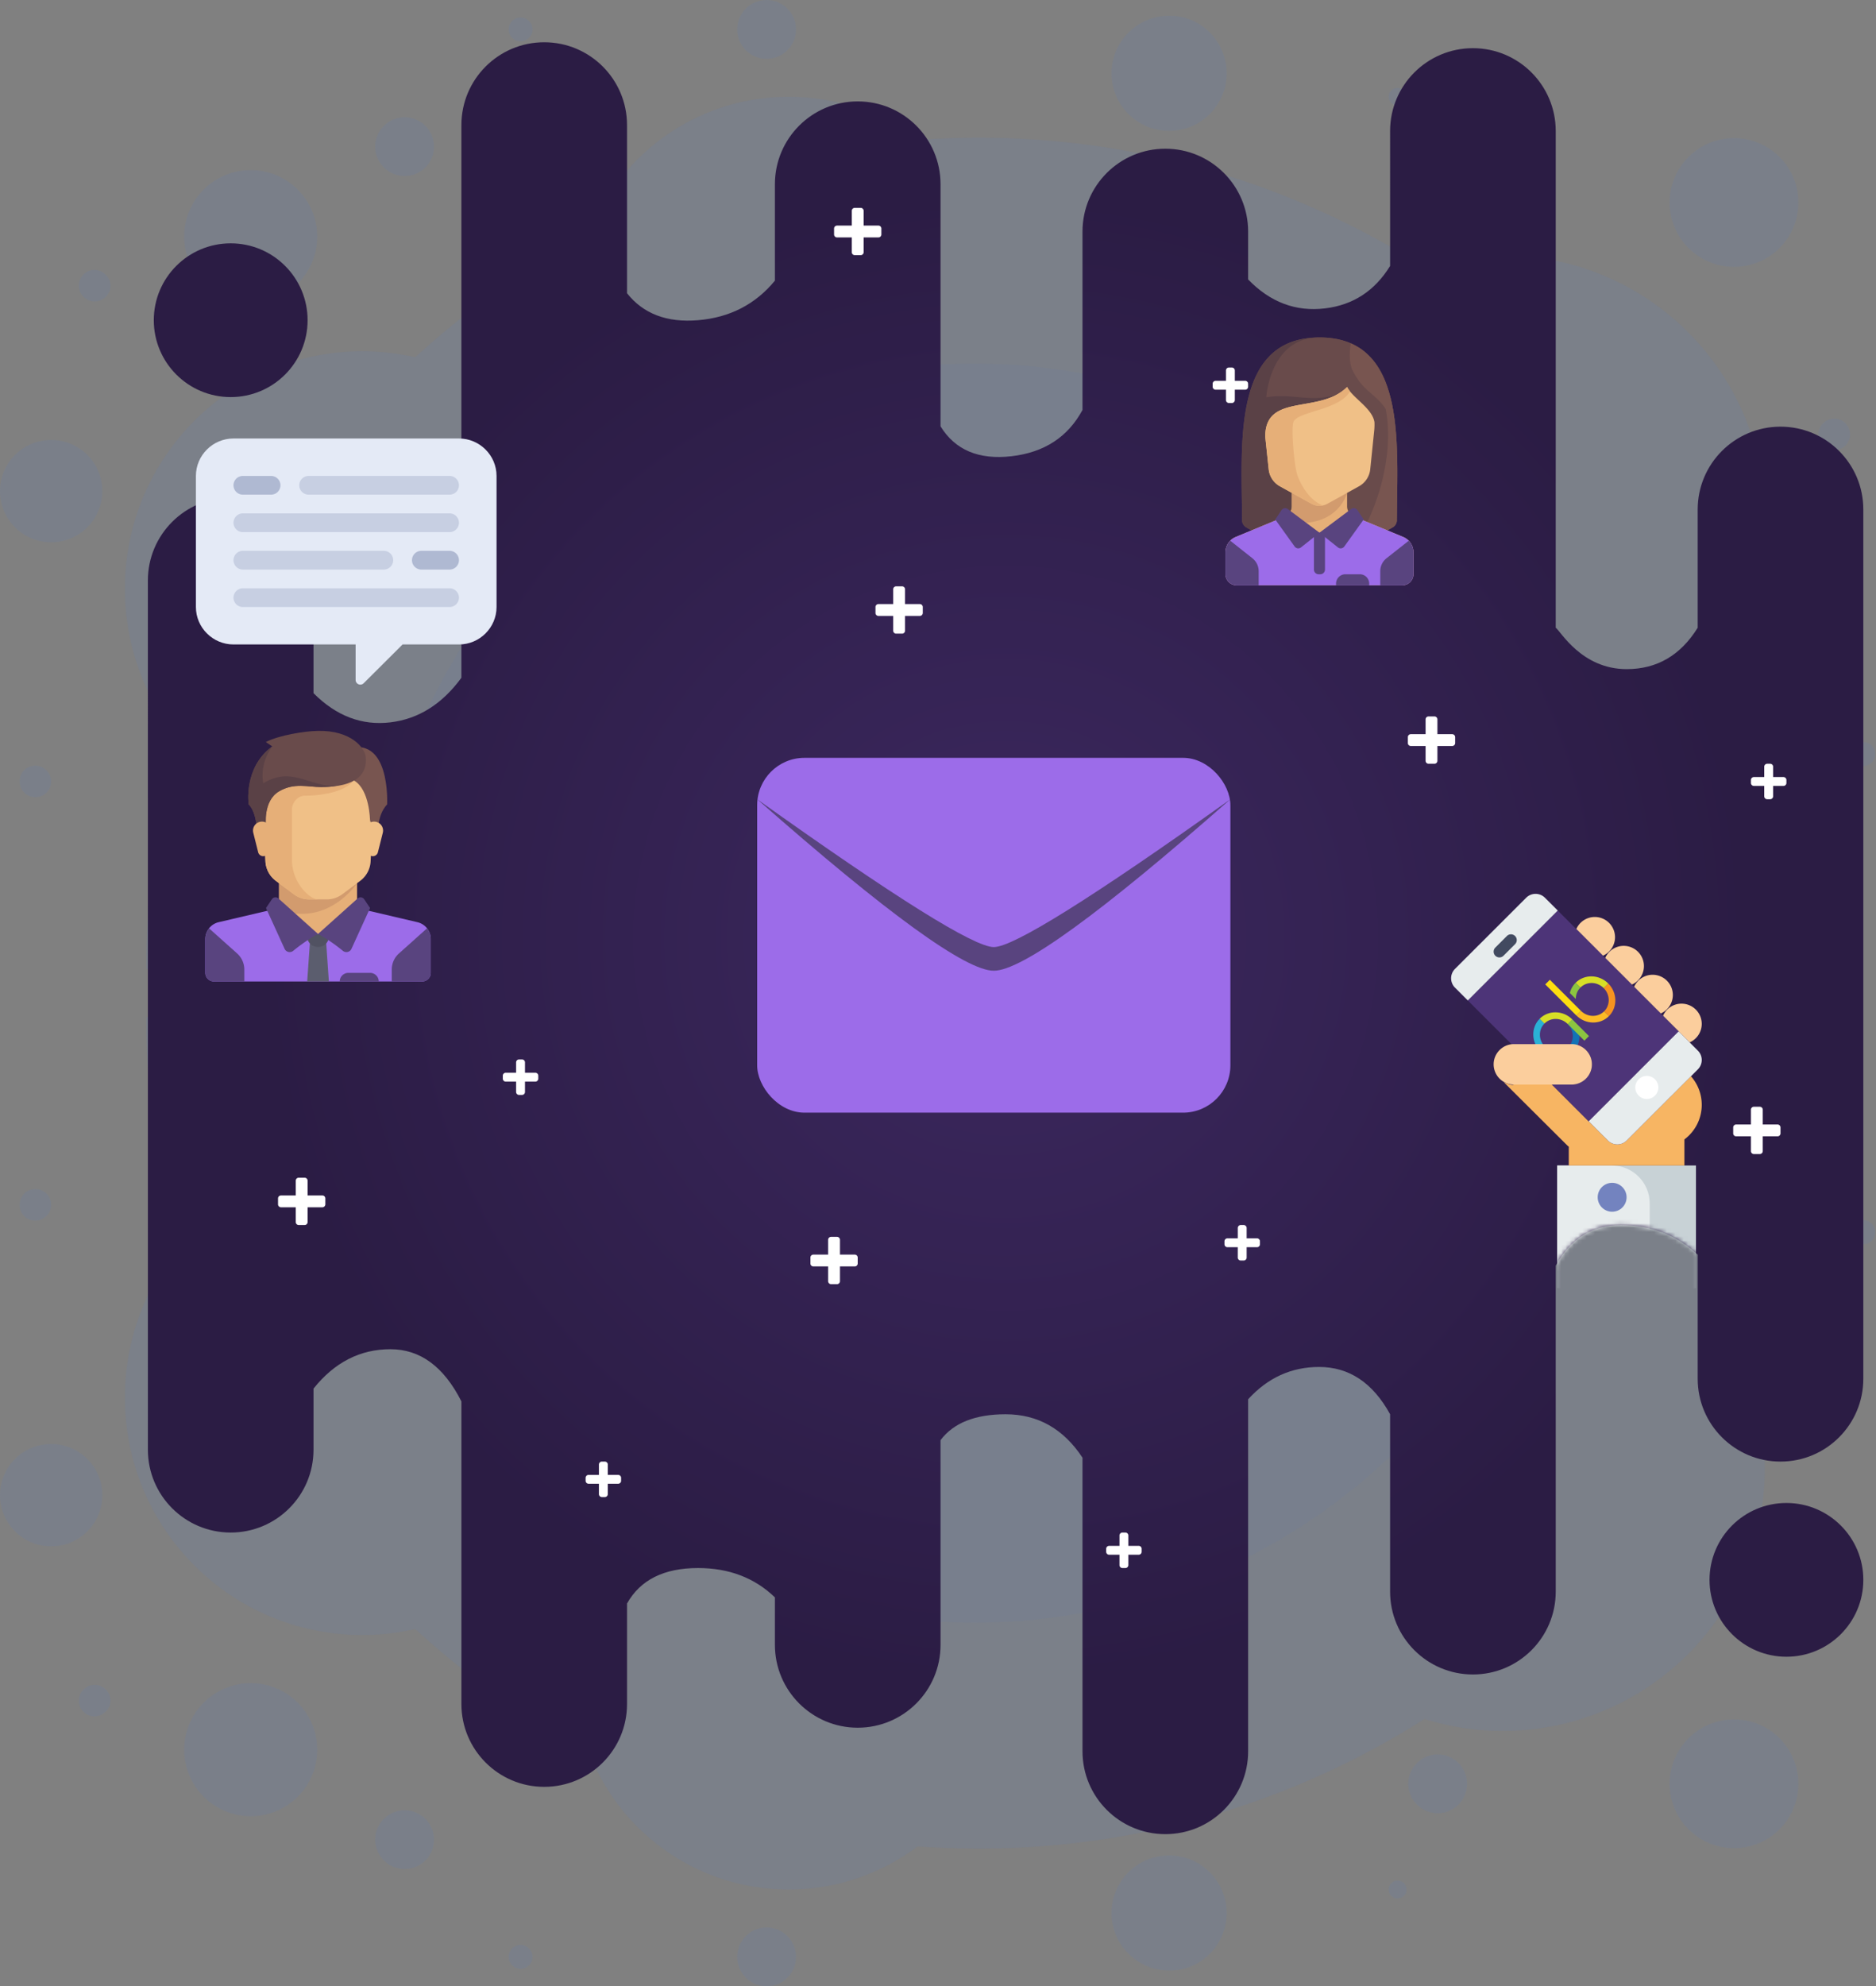 <svg width="444" height="470" xmlns="http://www.w3.org/2000/svg" xmlns:xlink="http://www.w3.org/1999/xlink"><rect width="100%" height="100%" fill="#808080" stroke="none"/><defs><radialGradient cx="50%" cy="50%" fx="50%" fy="50%" r="43.912%" gradientTransform="matrix(-1 0 0 -.958 1 .979)" id="b"><stop stop-color="#3C285F" offset="0%"/><stop stop-color="#2B1C44" offset="100%"/></radialGradient><path d="M39.2 154.019c5.396 5.411 11.463 7.713 18.2 6.905 6.632-.795 12.232-4.311 16.8-10.547V19.6C74.2 8.775 82.975 0 93.8 0c10.825 0 19.6 8.775 19.6 19.6v39.788c3.85 4.866 9.45 6.993 16.8 6.381 7.511-.626 13.578-3.744 18.2-9.356v-22.82c0-10.824 8.775-19.6 19.6-19.6 10.825 0 19.6 8.776 19.6 19.6v57.285c3.456 5.61 9.056 7.969 16.8 7.076 7.744-.893 13.344-4.544 16.8-10.951V44.788c0-10.825 8.775-19.6 19.6-19.6 10.825 0 19.6 8.775 19.6 19.6v11.333c5.216 5.396 11.283 7.679 18.2 6.85 6.64-.797 11.773-4.143 15.4-10.04V21c0-10.824 8.775-19.6 19.6-19.6 10.825 0 19.6 8.776 19.6 19.6v117.536c1.118.745 6.081 9.795 16.8 9.795 7.146 0 12.746-3.265 16.8-9.795v-27.978c0-10.825 8.775-19.6 19.6-19.6 10.825 0 19.6 8.775 19.6 19.6v205.685c0 10.824-8.775 19.6-19.6 19.6-10.825 0-19.6-8.776-19.6-19.6v-29.366c-5.033-4.672-11.1-7.008-18.2-7.008-6.792 0-11.926 3.206-15.4 9.619v77.13c0 10.826-8.775 19.6-19.6 19.6-10.825 0-19.6-8.774-19.6-19.6v-41.983c-4.109-7.455-9.709-11.182-16.8-11.182-6.556 0-12.156 2.549-16.8 7.646V404.4c0 10.825-8.775 19.6-19.6 19.6-10.825 0-19.6-8.775-19.6-19.6v-69.478c-4.523-6.85-10.59-10.275-18.2-10.275-7.192 0-12.325 2.04-15.4 6.118v48.447c0 10.825-8.775 19.6-19.6 19.6-10.825 0-19.6-8.775-19.6-19.6v-11.24c-4.805-4.628-10.872-6.942-18.2-6.942-8.059 0-13.659 2.798-16.8 8.396v23.78c0 10.824-8.775 19.6-19.6 19.6-10.825 0-19.6-8.776-19.6-19.6v-71.61c-4.164-8.228-9.764-12.342-16.8-12.342-7.17 0-13.236 3.106-18.2 9.319v14.46c0 10.825-8.775 19.6-19.6 19.6-10.825 0-19.6-8.775-19.6-19.6V127.35c0-10.825 8.775-19.6 19.6-19.6 10.825 0 19.6 8.775 19.6 19.6v26.67zM19.6 83.96c-10.052 0-18.2-8.144-18.2-18.191 0-10.047 8.148-18.191 18.2-18.191s18.2 8.144 18.2 18.191c0 10.047-8.148 18.191-18.2 18.191zm368.2 298.06c-10.052 0-18.2-8.145-18.2-18.192 0-10.046 8.148-18.191 18.2-18.191s18.2 8.145 18.2 18.191c0 10.047-8.148 18.192-18.2 18.192z" id="a"/></defs><g fill="none" fill-rule="evenodd"><g opacity=".15" fill="#377DFF" fill-rule="nonzero"><ellipse opacity=".5" cx="430.478" cy="147.987" rx="10.495" ry="10.491"/><path d="M290.315 17.35c0 7.567-6.155 13.62-13.622 13.62-7.568 0-13.623-6.154-13.623-13.62 0-7.565 6.155-13.618 13.623-13.618 7.467-.1 13.622 6.053 13.622 13.619zm-187.59 17.352c0 3.833-3.128 6.96-6.962 6.96-3.835 0-6.963-3.127-6.963-6.96 0-3.834 3.128-6.96 6.963-6.96 3.834 0 6.962 3.126 6.962 6.96zm244.503 13.215c0 3.833-3.128 6.96-6.963 6.96-3.834 0-6.962-3.127-6.962-6.96 0-3.834 3.128-6.96 6.962-6.96 3.835 0 6.963 3.126 6.963 6.96z" opacity=".5"/><ellipse opacity=".5" cx="181.435" cy="6.961" rx="6.963" ry="6.961"/><path d="M443.798 178.452a2.82 2.82 0 0 1-2.825 2.824 2.82 2.82 0 0 1-2.826-2.824 2.82 2.82 0 0 1 2.826-2.825c1.614-.1 2.825 1.21 2.825 2.825zM332.9 22.899c0 1.21-1.009 2.119-2.119 2.119-1.21 0-2.12-1.01-2.12-2.119 0-1.21 1.01-2.118 2.12-2.118s2.12.908 2.12 2.118z" opacity=".5"/><ellipse opacity=".5" cx="123.21" cy="6.961" rx="2.825" ry="2.825"/><path d="M26.135 67.588a3.724 3.724 0 0 1-3.733 3.732 3.724 3.724 0 0 1-3.734-3.732 3.724 3.724 0 0 1 3.734-3.733c2.018.101 3.733 1.715 3.733 3.733zm411.71 35.206a3.724 3.724 0 0 1-3.734 3.732 3.724 3.724 0 0 1-3.734-3.732 3.724 3.724 0 0 1 3.734-3.733 3.724 3.724 0 0 1 3.734 3.733z" opacity=".5"/><ellipse opacity=".5" cx="59.335" cy="55.987" rx="15.742" ry="15.737"/><path d="M12.11 184.908a3.724 3.724 0 0 1-3.735 3.732 3.724 3.724 0 0 1-3.733-3.732c0-2.119 1.614-3.733 3.733-3.733 2.019 0 3.734 1.715 3.734 3.733z" opacity=".5"/><ellipse opacity=".5" cx="410.397" cy="47.917" rx="15.237" ry="15.232"/><ellipse opacity=".5" cx="12.109" cy="116.211" rx="12.109" ry="12.105"/><path d="M428.46 229.395c0-28.448-6.055-55.584-16.953-79.996a61.72 61.72 0 0 0 6.156-26.934c0-34.298-27.75-62.04-62.06-62.04-6.458 0-12.613 1.01-18.466 2.825-30.474-19.368-66.7-30.667-105.55-30.667-4.844 0-9.688.202-14.43.505-8.477-6.356-19.072-10.189-30.475-10.189-21.595 0-40.061 13.518-47.327 32.583-14.934 7.97-28.759 17.755-41.07 29.053-4.036-.908-8.173-1.412-12.512-1.412-31.08 0-56.207 25.118-56.207 56.188 0 13.518 4.743 25.926 12.715 35.61-4.945 17.25-7.67 35.509-7.67 54.373l393.849.1z" opacity=".47"/><path d="M373.465 228.991c0-78.987-63.977-142.943-142.989-142.943-79.011 0-142.988 63.956-142.988 142.943h285.977z" opacity=".47"/></g><g opacity=".15" transform="matrix(1 0 0 -1 0 470)" fill="#377DFF" fill-rule="nonzero"><ellipse opacity=".5" cx="430.478" cy="147.987" rx="10.495" ry="10.491"/><path d="M290.315 17.35c0 7.567-6.155 13.62-13.622 13.62-7.568 0-13.623-6.154-13.623-13.62 0-7.565 6.155-13.618 13.623-13.618 7.467-.1 13.622 6.053 13.622 13.619zm-187.59 17.352c0 3.833-3.128 6.96-6.962 6.96-3.835 0-6.963-3.127-6.963-6.96 0-3.834 3.128-6.96 6.963-6.96 3.834 0 6.962 3.126 6.962 6.96zm244.503 13.215c0 3.833-3.128 6.96-6.963 6.96-3.834 0-6.962-3.127-6.962-6.96 0-3.834 3.128-6.96 6.962-6.96 3.835 0 6.963 3.126 6.963 6.96z" opacity=".5"/><ellipse opacity=".5" cx="181.435" cy="6.961" rx="6.963" ry="6.961"/><path d="M443.798 178.452a2.82 2.82 0 0 1-2.825 2.824 2.82 2.82 0 0 1-2.826-2.824 2.82 2.82 0 0 1 2.826-2.825c1.614-.1 2.825 1.21 2.825 2.825zM332.9 22.899c0 1.21-1.009 2.119-2.119 2.119-1.21 0-2.12-1.01-2.12-2.119 0-1.21 1.01-2.118 2.12-2.118s2.12.908 2.12 2.118z" opacity=".5"/><ellipse opacity=".5" cx="123.21" cy="6.961" rx="2.825" ry="2.825"/><path d="M26.135 67.588a3.724 3.724 0 0 1-3.733 3.732 3.724 3.724 0 0 1-3.734-3.732 3.724 3.724 0 0 1 3.734-3.733c2.018.101 3.733 1.715 3.733 3.733zm411.71 35.206a3.724 3.724 0 0 1-3.734 3.732 3.724 3.724 0 0 1-3.734-3.732 3.724 3.724 0 0 1 3.734-3.733 3.724 3.724 0 0 1 3.734 3.733z" opacity=".5"/><ellipse opacity=".5" cx="59.335" cy="55.987" rx="15.742" ry="15.737"/><path d="M12.11 184.908a3.724 3.724 0 0 1-3.735 3.732 3.724 3.724 0 0 1-3.733-3.732c0-2.119 1.614-3.733 3.733-3.733 2.019 0 3.734 1.715 3.734 3.733z" opacity=".5"/><ellipse opacity=".5" cx="410.397" cy="47.917" rx="15.237" ry="15.232"/><ellipse opacity=".5" cx="12.109" cy="116.211" rx="12.109" ry="12.105"/><path d="M428.46 229.395c0-28.448-6.055-55.584-16.953-79.996a61.72 61.72 0 0 0 6.156-26.934c0-34.298-27.75-62.04-62.06-62.04-6.458 0-12.613 1.01-18.466 2.825-30.474-19.368-66.7-30.667-105.55-30.667-4.844 0-9.688.202-14.43.505-8.477-6.356-19.072-10.189-30.475-10.189-21.595 0-40.061 13.518-47.327 32.583-14.934 7.97-28.759 17.755-41.07 29.053-4.036-.908-8.173-1.412-12.512-1.412-31.08 0-56.207 25.118-56.207 56.188 0 13.518 4.743 25.926 12.715 35.61-4.945 17.25-7.67 35.509-7.67 54.373l393.849.1z" opacity=".47"/><path d="M373.465 228.991c0-78.987-63.977-142.943-142.989-142.943-79.011 0-142.988 63.956-142.988 142.943h285.977z" opacity=".47"/></g><g transform="translate(35 10)"><mask id="c" fill="#fff"><use xlink:href="#a"/></mask><use fill="url(#b)" xlink:href="#a"/><g mask="url(#c)" fill="#FFF"><path d="M305.2 163.722h3.497a.7.7 0 0 1 .7.7v1.4a.7.7 0 0 1-.7.7H305.2v3.497a.7.7 0 0 1-.7.7h-1.4a.7.7 0 0 1-.7-.7v-3.497h-3.497a.7.7 0 0 1-.7-.7v-1.4a.7.7 0 0 1 .7-.7h3.497v-3.497a.7.7 0 0 1 .7-.7h1.4a.7.7 0 0 1 .7.7v3.497zm77 92.357h3.497a.7.7 0 0 1 .7.7v1.4a.7.7 0 0 1-.7.7H382.2v3.497a.7.7 0 0 1-.7.7h-1.4a.7.7 0 0 1-.7-.7v-3.497h-3.497a.7.7 0 0 1-.7-.7v-1.4a.7.7 0 0 1 .7-.7h3.497v-3.498a.7.7 0 0 1 .7-.7h1.4a.7.7 0 0 1 .7.7v3.498zm-218.4 30.785h3.497a.7.7 0 0 1 .7.7v1.4a.7.7 0 0 1-.7.7H163.8v3.497a.7.7 0 0 1-.7.7h-1.4a.7.7 0 0 1-.7-.7v-3.497h-3.497a.7.7 0 0 1-.7-.7v-1.4a.7.7 0 0 1 .7-.7H161v-3.497a.7.7 0 0 1 .7-.7h1.4a.7.7 0 0 1 .7.7v3.497zm-126-13.994h3.497a.7.7 0 0 1 .7.7v1.4a.7.7 0 0 1-.7.7H37.8v3.498a.7.7 0 0 1-.7.7h-1.4a.7.7 0 0 1-.7-.7v-3.497h-3.497a.7.7 0 0 1-.7-.7v-1.4a.7.7 0 0 1 .7-.7H35v-3.498a.7.7 0 0 1 .7-.7h1.4a.7.7 0 0 1 .7.7v3.498zm141.4-139.933h3.497a.7.7 0 0 1 .7.7v1.4a.7.7 0 0 1-.7.7H179.2v3.497a.7.7 0 0 1-.7.7h-1.4a.7.7 0 0 1-.7-.7v-3.497h-3.497a.7.7 0 0 1-.7-.7v-1.4a.7.7 0 0 1 .7-.7h3.497v-3.498a.7.7 0 0 1 .7-.7h1.4a.7.7 0 0 1 .7.7v3.498zm-9.8-89.558h3.497a.7.7 0 0 1 .7.7v1.4a.7.7 0 0 1-.7.7H169.4v3.497a.7.7 0 0 1-.7.7h-1.4a.7.7 0 0 1-.7-.7V46.18h-3.497a.7.7 0 0 1-.7-.7v-1.4a.7.7 0 0 1 .7-.7h3.497v-3.497a.7.7 0 0 1 .7-.7h1.4a.7.7 0 0 1 .7.7v3.497zM89.25 243.834h2.448a.7.7 0 0 1 .7.7v.7a.7.7 0 0 1-.7.7H89.25v2.449a.7.7 0 0 1-.7.7h-.7a.7.7 0 0 1-.7-.7v-2.449h-2.448a.7.7 0 0 1-.7-.7v-.7a.7.7 0 0 1 .7-.7h2.448v-2.448a.7.7 0 0 1 .7-.7h.7a.7.7 0 0 1 .7.7v2.448zm168-163.722h2.448a.7.7 0 0 1 .7.7v.7a.7.7 0 0 1-.7.7h-2.448v2.448a.7.7 0 0 1-.7.7h-.7a.7.7 0 0 1-.7-.7v-2.448h-2.448a.7.7 0 0 1-.7-.7v-.7a.7.7 0 0 1 .7-.7h2.448v-2.448a.7.7 0 0 1 .7-.7h.7a.7.7 0 0 1 .7.7v2.448zm2.8 202.904h2.448a.7.7 0 0 1 .7.7v.7a.7.7 0 0 1-.7.7h-2.448v2.448a.7.7 0 0 1-.7.7h-.7a.7.7 0 0 1-.7-.7v-2.448h-2.448a.7.7 0 0 1-.7-.7v-.7a.7.7 0 0 1 .7-.7h2.448v-2.448a.7.7 0 0 1 .7-.7h.7a.7.7 0 0 1 .7.7v2.448zm-28 72.766h2.448a.7.7 0 0 1 .7.7v.7a.7.7 0 0 1-.7.7h-2.448v2.448a.7.7 0 0 1-.7.7h-.7a.7.7 0 0 1-.7-.7v-2.448h-2.448a.7.7 0 0 1-.7-.7v-.7a.7.7 0 0 1 .7-.7h2.448v-2.448a.7.7 0 0 1 .7-.7h.7a.7.7 0 0 1 .7.7v2.448zm-123.2-16.792h2.448a.7.7 0 0 1 .7.7v.7a.7.7 0 0 1-.7.7h-2.448v2.448a.7.7 0 0 1-.7.7h-.7a.7.7 0 0 1-.7-.7v-2.448h-2.448a.7.7 0 0 1-.7-.7v-.7a.7.7 0 0 1 .7-.7h2.448v-2.448a.7.7 0 0 1 .7-.7h.7a.7.7 0 0 1 .7.7v2.448zm275.8-165.123h2.448a.7.7 0 0 1 .7.7v.7a.7.7 0 0 1-.7.7h-2.448v2.449a.7.7 0 0 1-.7.7h-.7a.7.7 0 0 1-.7-.7v-2.449h-2.448a.7.7 0 0 1-.7-.7v-.7a.7.7 0 0 1 .7-.7h2.448v-2.448a.7.7 0 0 1 .7-.7h.7a.7.7 0 0 1 .7.7v2.448z"/></g><g mask="url(#c)"><g transform="translate(308 201.505)" fill-rule="nonzero"><path fill="#C8D2D6" d="M25.554 64.274H58.39v29.037H25.554z"/><path d="M47.444 89.113h-21.89V64.274H38.45c4.968 0 8.994 4.025 8.994 8.99v15.849z" fill="#E7ECED"/><ellipse fill="#7383BF" cx="38.551" cy="71.796" rx="3.42" ry="3.419"/><path d="M36.368 14.635a4.784 4.784 0 0 0 2.867-4.378 4.788 4.788 0 0 0-4.788-4.787 4.783 4.783 0 0 0-4.381 2.867l6.302 6.298z" fill="#FBCE9D"/><path d="M43.209 21.473a4.784 4.784 0 0 0 2.867-4.379 4.788 4.788 0 0 0-4.788-4.786 4.783 4.783 0 0 0-4.381 2.866l6.302 6.3z" fill="#FBCE9D"/><path d="M50.05 28.31a4.784 4.784 0 0 0 2.867-4.378 4.788 4.788 0 0 0-4.788-4.786 4.783 4.783 0 0 0-4.381 2.866l6.301 6.299z" fill="#FBCE9D"/><path d="M56.89 35.148a4.784 4.784 0 0 0 2.868-4.378 4.788 4.788 0 0 0-4.789-4.787c-1.96 0-3.64 1.18-4.38 2.867l6.301 6.298z" fill="#FBCE9D"/><path d="M57.208 43.164L41.994 58.37a3.139 3.139 0 0 1-4.439 0L24.308 45.129h-9.014c-.791.387-2.949-1.01-2.121-.3l14.793 14.729c.1.1.219.173.325.265v4.451h27.364v-6.167c2.489-1.873 4.104-4.839 4.104-8.192a10.212 10.212 0 0 0-2.551-6.751z" fill="#F7B563"/><path d="M25.68 3.95L4.394 25.227l10.387 10.382c.17-.018.336-.052.51-.052h13.682c2.634 0 4.789 2.154 4.789 4.786 0 2.633-2.155 4.787-4.789 4.787h-4.667l8.695 8.69 21.283-21.274L25.68 3.95z" fill="#4D3478"/><path d="M29.288 37.434L28.156 36.3c1.487-1.487 1.435-3.952-.117-5.504l1.085-1.085c2.176 2.175 2.25 5.637.164 7.722z" fill="#1273B6"/><path fill="#8CC540" d="M28.039 30.797l1.085-1.085 3.944 3.943-1.086 1.085z"/><path d="M31.158 27.678l-1.086 1.086c2.175 2.175 5.638 2.249 7.722.164l-1.132-1.133c-1.488 1.488-3.958 1.43-5.504-.117z" fill="#FDBB25"/><path fill="#FEDD10" d="M30.066 28.77l-7.347-7.347 1.092-1.092 7.347 7.347"/><path d="M22.652 36.184l-1.086 1.086c-2.175-2.175-2.249-5.638-.164-7.722l1.133 1.132c-1.488 1.488-1.435 3.952.117 5.504z" fill="#2AB1D6"/><path d="M29.288 37.434c-2.084 2.085-5.547 2.011-7.722-.164l1.086-1.086c1.552 1.552 4.016 1.605 5.504.117l1.132 1.133z" fill="#1D8BC0"/><path d="M29.124 29.712l-1.085 1.085c-1.552-1.552-4.017-1.604-5.504-.117l-1.133-1.132c2.085-2.085 5.547-2.012 7.722.164z" fill="#D7DE27"/><path d="M37.794 28.928l-1.132-1.133c1.487-1.487 1.435-3.952-.117-5.504l1.085-1.085c2.176 2.175 2.25 5.637.164 7.722z" fill="#F69320"/><path d="M37.63 21.206l-1.085 1.085c-1.552-1.552-4.017-1.604-5.504-.117l-1.133-1.132c2.085-2.085 5.547-2.012 7.722.164z" fill="#D7DE27"/><path d="M28.546 23.459l1.414 1.414a3.705 3.705 0 0 1 1.08-2.699l-1.132-1.132a5.151 5.151 0 0 0-1.362 2.417z" fill="#8CC540"/><path d="M28.974 45.129H15.292a4.801 4.801 0 0 1-4.788-4.787c0-2.632 2.154-4.786 4.788-4.786h13.682c2.634 0 4.789 2.154 4.789 4.786 0 2.633-2.155 4.787-4.789 4.787z" fill="#FBCE9D"/><path d="M25.68 3.95L22.645.92a3.139 3.139 0 0 0-4.438 0L1.36 17.756a3.137 3.137 0 0 0 0 4.438l3.034 3.032L25.679 3.95zm33.159 33.146l-4.554-4.551-21.283 21.274 4.552 4.55a3.139 3.139 0 0 0 4.438 0l16.845-16.837a3.134 3.134 0 0 0 .002-4.436z" fill="#E7ECED"/><ellipse fill="#FFF" cx="46.76" cy="45.812" rx="2.736" ry="2.735"/><path d="M11.872 15.043a1.366 1.366 0 0 1-.967-2.334l2.736-2.736a1.367 1.367 0 1 1 1.934 1.934l-2.736 2.735c-.267.267-.617.4-.967.4z" fill="#424A60"/></g></g><g fill-rule="nonzero"><path d="M73.624 93.756H20.259c-4.892 0-8.894 3.987-8.894 8.861v31.014c0 4.874 4.003 8.861 8.894 8.861h28.906v8.403c0 .987 1.198 1.48 1.898.783l9.22-9.185h13.34c4.893 0 8.895-3.988 8.895-8.861v-31.015c0-4.874-4.003-8.861-8.894-8.861z" fill="#E4EAF6"/><path d="M29.153 107.048h-6.67a2.22 2.22 0 0 1-2.224-2.216 2.22 2.22 0 0 1 2.224-2.215h6.67a2.22 2.22 0 0 1 2.224 2.215 2.22 2.22 0 0 1-2.224 2.216z" fill="#AFB9D2"/><path d="M71.4 107.048H38.047a2.22 2.22 0 0 1-2.223-2.216c0-1.223.994-2.215 2.223-2.215H71.4a2.22 2.22 0 0 1 2.224 2.215 2.22 2.22 0 0 1-2.224 2.216zm0 8.861H22.483a2.22 2.22 0 0 1-2.224-2.215 2.22 2.22 0 0 1 2.224-2.216H71.4a2.22 2.22 0 0 1 2.224 2.216 2.22 2.22 0 0 1-2.224 2.215z" fill="#C7CFE2"/><path d="M71.4 124.77h-6.67a2.22 2.22 0 0 1-2.224-2.215c0-1.224.994-2.216 2.224-2.216h6.67a2.22 2.22 0 0 1 2.224 2.216 2.22 2.22 0 0 1-2.224 2.215z" fill="#AFB9D2"/><path d="M55.835 124.77H22.483a2.22 2.22 0 0 1-2.224-2.215 2.22 2.22 0 0 1 2.224-2.216h33.353a2.22 2.22 0 0 1 2.223 2.216 2.22 2.22 0 0 1-2.224 2.215zm15.565 8.862H22.483a2.22 2.22 0 0 1-2.224-2.216 2.22 2.22 0 0 1 2.224-2.215H71.4a2.22 2.22 0 0 1 2.224 2.215 2.22 2.22 0 0 1-2.224 2.216z" fill="#C7CFE2"/><path fill="#E6AF78" d="M49.507 204.863v-7.158H31.035v7.158l9.236 8.179z"/><path d="M63.788 208.21l-12.699-2.977a2.035 2.035 0 0 1-.533-.213l-10.285 5.977-9.885-6.267c-.255.24-.573.418-.934.503l-12.698 2.977a4.094 4.094 0 0 0-3.165 3.981v8.008c0 1.13.918 2.045 2.052 2.045h49.26a2.049 2.049 0 0 0 2.052-2.045v-8.008a4.093 4.093 0 0 0-3.165-3.98z" fill="#9C6CE9"/><path d="M31.035 197.705v7.552c11.635 4.176 18.472-6.277 18.472-6.277v-1.275H31.035z" fill="#D29B6E"/><path d="M26.93 174.188l.894 19.602a6.129 6.129 0 0 0 2.457 4.63l4.243 3.17a6.172 6.172 0 0 0 3.694 1.227h4.105a6.17 6.17 0 0 0 3.695-1.227l4.243-3.17a6.128 6.128 0 0 0 2.457-4.63l.894-19.602H26.93z" fill="#F0C087"/><path d="M37.192 178.279c4.105 0 10.263-1.023 11.723-4.09H26.93l.894 19.602a6.129 6.129 0 0 0 2.457 4.63l4.243 3.17a6.172 6.172 0 0 0 3.694 1.227h2.053c-2.053 0-6.158-4.09-6.158-9.202v-12.27c0-1.023 1.026-3.067 3.079-3.067z" fill="#E6AF78"/><path d="M59.42 215.608l6.65-5.951c.556.703.883 1.587.883 2.534v8.008c0 1.13-.919 2.045-2.052 2.045h-7.184v-2.832c0-1.451.619-2.834 1.702-3.804zm-38.298 0l-6.65-5.951a4.074 4.074 0 0 0-.884 2.534v8.008c0 1.13.92 2.045 2.053 2.045h7.184v-2.832a5.102 5.102 0 0 0-1.703-3.804z" fill="#59447F"/><path fill="#5B5D6E" d="M42.836 222.244h-5.13l.64-9.202h3.85z"/><path d="M42.836 210.997h-5.13v.59a2.481 2.481 0 0 0 2.485 2.477h.16a2.481 2.481 0 0 0 2.485-2.476v-.591z" fill="#515262"/><path d="M30.89 202.586l9.38 8.41s-2.626 1.322-5.868 3.985a1.32 1.32 0 0 1-2.04-.46l-4.406-9.66 1.394-2.083a1.029 1.029 0 0 1 1.54-.192zm18.761 0l-9.38 8.41s2.627 1.322 5.869 3.985c.669.55 1.68.327 2.039-.46l4.407-9.66-1.394-2.083a1.029 1.029 0 0 0-1.54-.192z" fill="#59447F"/><path d="M46.493 167.415l.962 6.774c4.392.875 5.024 7.742 5.115 9.703.017.356.131.7.325 1l1.676 2.589s-.574-4.282 2.052-7.157c0 0 .902-16.999-10.13-12.909z" fill="#785550"/><path d="M55.6 187.043l-1.159 4.619a1.233 1.233 0 0 1-1.197.93 1.232 1.232 0 0 1-1.224-1.076l-.593-4.724a2.12 2.12 0 0 1 2.108-2.379h.004a2.119 2.119 0 0 1 2.061 2.63z" fill="#F0C087"/><path d="M27.913 165.583l1.518 1.033c-6.863 5.049-5.58 13.708-5.58 13.708 2.053 2.045 2.053 7.157 2.053 7.157l2.052-2.045s-.792-5.907 3.079-8.18c3.592-2.109 6.735-1.022 9.942-1.022 8.594 0 11-3.228 10.583-7.157-.216-2.034-3.337-6.27-11.289-6.135-3.21.054-9.236 1.022-12.358 2.641z" fill="#694B4B"/><path d="M27.315 175.339s-1.09-4.282 2.116-8.723c-6.863 5.048-5.58 13.707-5.58 13.707 2.053 2.045 2.053 7.157 2.053 7.157l2.052-2.045s-.792-5.907 3.079-8.18c3.592-2.108 6.735-1.022 9.942-1.022 1.397 0 2.616-.093 3.7-.253-6.619.222-10.52-4.773-17.362-.641z" fill="#5A4146"/><path d="M24.942 187.043l1.159 4.619c.137.547.63.93 1.197.93a1.23 1.23 0 0 0 1.224-1.076l.593-4.724a2.12 2.12 0 0 0-2.108-2.379h-.004a2.119 2.119 0 0 0-2.061 2.63z" fill="#E6AF78"/><path d="M52.586 220.2h-5.131a2.049 2.049 0 0 0-2.053 2.044h9.236c0-1.13-.919-2.045-2.052-2.045z" fill="#59447F"/><path d="M277.282 69.847c-20.702 0-18.407 25.083-18.312 43.26a1.94 1.94 0 0 0 .954 1.66c2.295 1.378 8.595 4.6 17.358 4.6 8.764 0 15.064-3.222 17.358-4.6a1.94 1.94 0 0 0 .955-1.66c.095-18.176 2.39-43.26-18.313-43.26z" fill="#694B4B"/><path d="M275.948 69.9c-19.254 1.075-17.07 25.435-16.978 43.207a1.94 1.94 0 0 0 .954 1.66c2.295 1.378 8.595 4.6 17.358 4.6l5.232-36.488" fill="#5A4146"/><path d="M277.282 69.847c-11.771 0-12.589 14.172-12.589 14.172 6.785-1.14 10.954 1.71 17.821-1.14l-5.232 36.487c8.764 0 15.064-3.22 17.358-4.599a1.94 1.94 0 0 0 .955-1.66c.095-18.176 2.39-43.26-18.313-43.26z" fill="#694B4B"/><path d="M295.595 113.107c.08-15.619 1.773-36.322-10.884-41.844-.22 1.143-.62 4.333.419 6.403 2.616 5.213 5.232 5.213 7.848 9.122 2.616 14.335-4.999 29.549-7.528 31.62 4.481-1.062 7.693-2.742 9.19-3.64.59-.355.951-.974.955-1.66z" fill="#785550"/><path d="M297.103 117.06l-11.671-4.844a2.606 2.606 0 0 1-1.61-2.406v-3.149h-13.08v3.15a2.606 2.606 0 0 1-1.61 2.405l-11.67 4.845a3.91 3.91 0 0 0-2.415 3.609v5.212a2.611 2.611 0 0 0 2.616 2.607h39.238a2.611 2.611 0 0 0 2.616-2.607v-5.212a3.909 3.909 0 0 0-2.414-3.61z" fill="#E6AF78"/><path d="M297.103 117.06l-11.284-4.684-8.537 3.67-8.536-3.67-11.284 4.685a3.91 3.91 0 0 0-2.415 3.609v5.212a2.611 2.611 0 0 0 2.616 2.607h39.239a2.611 2.611 0 0 0 2.616-2.607v-5.212a3.91 3.91 0 0 0-2.415-3.61z" fill="#9C6CE9"/><path d="M283.822 106.66h-13.08v3.15a2.606 2.606 0 0 1-1.61 2.406l-1.822.757c13.95 3.543 16.512-6.312 16.512-6.312z" fill="#D29B6E"/><g fill="#59447F"><path d="M261.422 122.102l-5.25-4.16a3.893 3.893 0 0 0-1.125 2.728v5.212a2.611 2.611 0 0 0 2.616 2.607h5.232v-3.334a3.905 3.905 0 0 0-1.473-3.053zm38.095 3.78v-5.213a3.894 3.894 0 0 0-1.108-2.711l-5.266 4.144a3.904 3.904 0 0 0-1.473 3.052v3.334h5.232a2.611 2.611 0 0 0 2.615-2.606zm-22.038 0h-.393a1.11 1.11 0 0 1-1.112-1.108v-8.724h2.616v8.724a1.11 1.11 0 0 1-1.111 1.108z"/><path d="M277.282 116.047l-7.486-5.594a1.049 1.049 0 0 0-1.498.255l-1.48 2.211 4.59 6.402a1.049 1.049 0 0 0 1.505.208l4.37-3.482z"/><path d="M277.282 116.047l7.486-5.594a1.049 1.049 0 0 1 1.499.255l1.48 2.211-4.59 6.402a1.049 1.049 0 0 1-1.505.208l-4.37-3.482z"/></g><path d="M283.822 81.576c-6.54 6.515-19.374 1.303-19.374 11.728l.812 7.679a5.211 5.211 0 0 0 2.67 4.085l7.447 4.122a3.936 3.936 0 0 0 3.81 0l7.448-4.122a5.211 5.211 0 0 0 2.67-4.085l.937-9.12c.067-.648.08-1.3.059-1.951-.49-3.317-5.171-5.73-6.479-8.336z" fill="#F0C087"/><path d="M264.448 93.304l.812 7.679a5.211 5.211 0 0 0 2.67 4.085l7.447 4.122a3.92 3.92 0 0 0 2.663.396s-3.755-1.134-5.99-7.16c-.684-1.846-1.634-11.62-.817-12.814 1.616-2.361 10.627-2.607 13.29-6.987a7.334 7.334 0 0 1-.364-.488l-.029-.04a5.025 5.025 0 0 1-.308-.521c-6.54 6.516-19.374 1.303-19.374 11.728z" fill="#E6AF78"/><path d="M286.83 125.882h-3.4a2.22 2.22 0 0 0-2.224 2.215v.391h7.848v-.39a2.22 2.22 0 0 0-2.224-2.216z" fill="#59447F"/></g><g transform="translate(144.2 169.32)"><rect fill="#9C6CE9" width="112" height="83.96" rx="11.2"/><path d="M0 9.795C32.7 33.118 51.367 44.78 56 44.78c4.633 0 23.3-11.661 56-34.984-30.727 27.054-49.394 40.58-56 40.58-6.606 0-25.273-13.527-56-40.58z" fill="#59447F"/></g></g></g></svg>